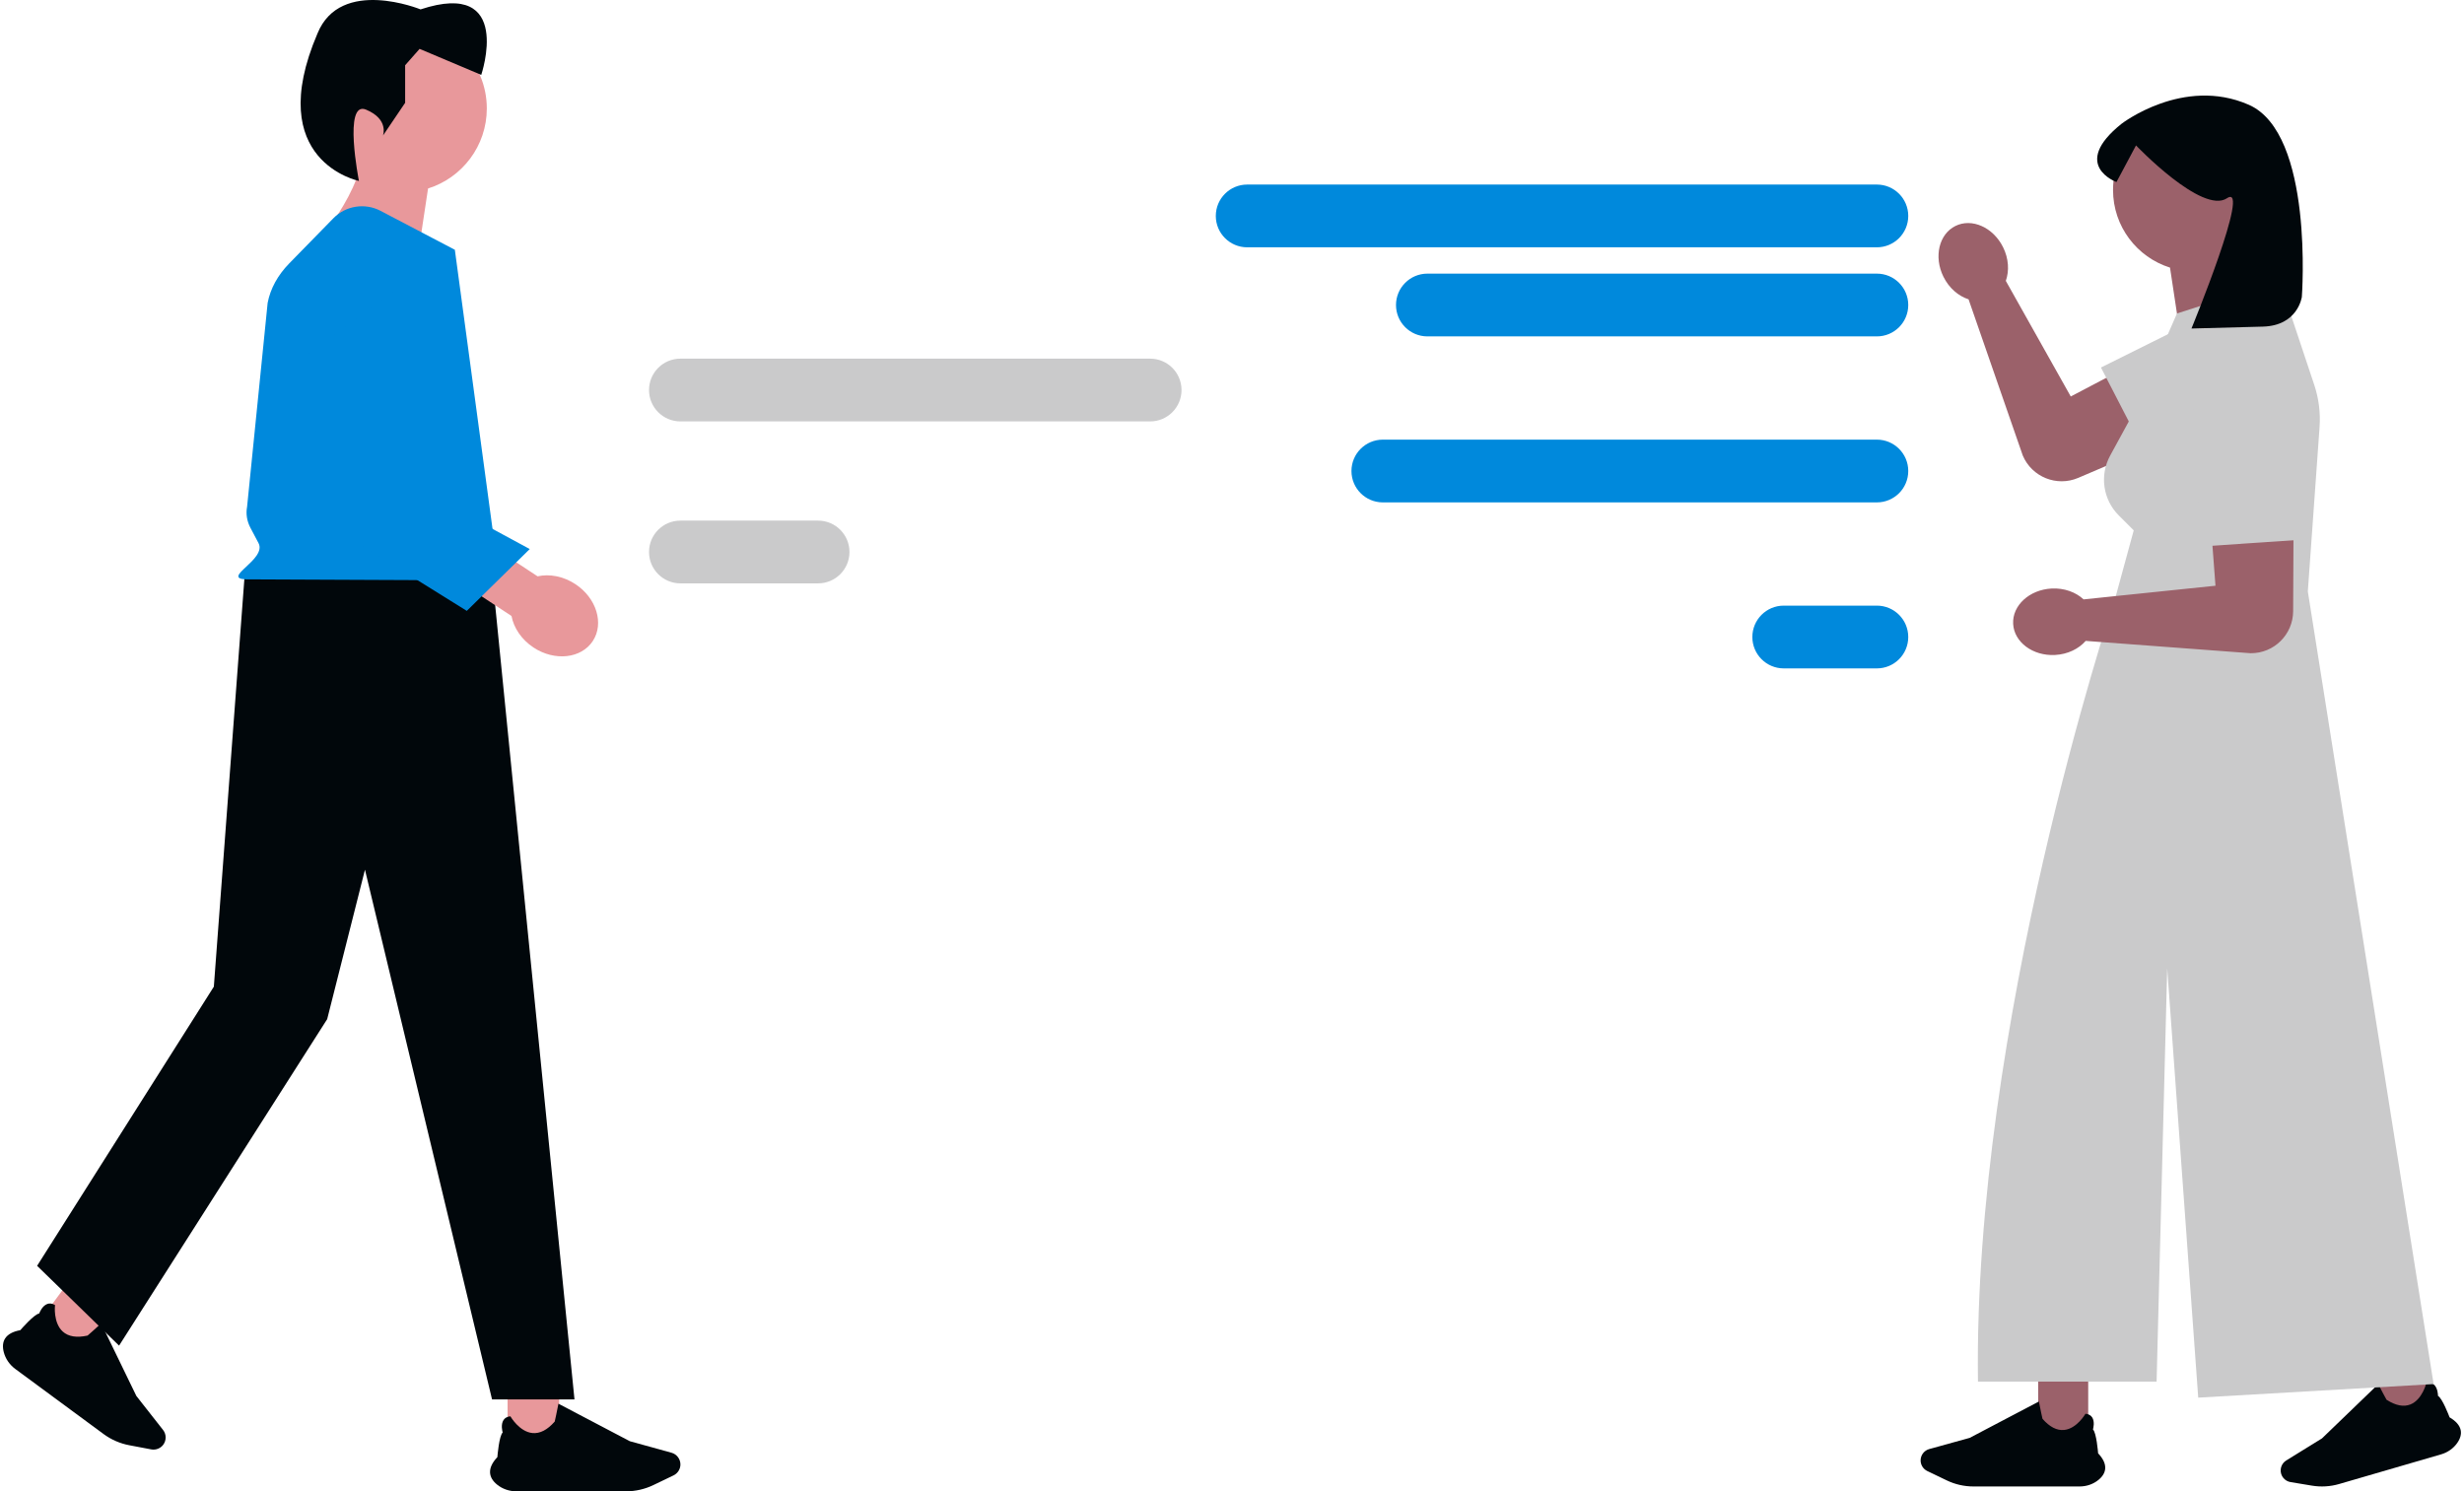 <svg width="413" height="250" viewBox="0 0 413 250" fill="none" xmlns="http://www.w3.org/2000/svg">
<g clip-path="url(#clip0_557_3093)">
<path d="M327.753 37.882C330.513 36.514 334.09 38.108 335.743 41.443C336.688 43.349 336.797 45.409 336.204 47.081L336.242 47.157L347.088 66.466L366.497 56.261C370.136 54.02 374.52 53.416 377.054 56.857C380.194 61.121 378.538 67.199 373.669 69.281L348.342 80.109C344.744 81.647 340.58 79.973 339.048 76.373L329.958 50.178C328.268 49.637 326.694 48.303 325.749 46.397C324.096 43.062 324.993 39.25 327.753 37.882Z" fill="#9B616A"/>
<path d="M374.515 50.481L352.15 61.61L360.624 78.035L383.138 64.734" fill="#CACACB"/>
<path d="M350.012 230.504H341.625V241.558H350.012V230.504Z" fill="#9B616A"/>
<path d="M348.58 249.187H330.753C329.229 249.187 327.698 248.838 326.325 248.178L323.038 246.599C322.359 246.272 321.92 245.574 321.92 244.82C321.92 243.935 322.515 243.153 323.367 242.917L330.147 241.041L341.747 234.944L341.755 234.988C341.972 236.087 342.308 237.747 342.351 237.847C343.541 239.21 344.763 239.838 345.983 239.714C348.112 239.498 349.527 237.04 349.541 237.015L349.552 236.996L349.574 236.999C350.072 237.05 350.441 237.251 350.67 237.596C351.155 238.328 350.859 239.456 350.81 239.626C351.392 240.195 351.653 243.373 351.673 243.63C352.514 244.521 352.914 245.378 352.861 246.176C352.815 246.875 352.427 247.523 351.71 248.104C350.847 248.803 349.735 249.187 348.58 249.187Z" fill="#01070B"/>
<path d="M405.326 225.463L397.273 227.806L400.36 238.42L408.413 236.077L405.326 225.463Z" fill="#9B616A"/>
<path d="M409.17 243.802L392.052 248.782C390.589 249.207 389.021 249.3 387.518 249.05L383.921 248.451C383.178 248.327 382.561 247.779 382.35 247.055C382.103 246.206 382.456 245.289 383.209 244.825L389.195 241.129L398.63 232.035L398.65 232.075C399.165 233.069 399.952 234.569 400.021 234.653C401.544 235.63 402.893 235.891 404.03 235.431C406.014 234.63 406.686 231.874 406.692 231.846L406.698 231.825L406.719 231.821C407.212 231.731 407.622 231.821 407.938 232.089C408.609 232.656 408.64 233.822 408.64 233.999C409.358 234.383 410.496 237.361 410.587 237.602C411.644 238.223 412.267 238.934 412.439 239.715C412.589 240.399 412.399 241.13 411.872 241.888C411.239 242.8 410.279 243.479 409.17 243.802Z" fill="#01070B"/>
<path d="M381.443 31.851C381.443 24.32 375.339 18.216 367.809 18.216C360.278 18.216 354.174 24.32 354.174 31.851C354.174 37.958 358.189 43.126 363.724 44.862L366.359 62.281L379.796 51.084C379.796 51.084 376.894 47.386 375.337 43.217C379.016 40.776 381.443 36.597 381.443 31.851Z" fill="#9B616A"/>
<path d="M386.823 99.145L388.791 71.59C388.962 69.201 388.66 66.801 387.902 64.528L382.07 47.032L364.89 52.55L357.641 69.134L353.693 76.372C351.895 79.667 352.484 83.753 355.138 86.407L357.641 88.91L354.151 101.706L354.518 101.693L354.024 101.756C354.024 101.756 330.701 171.929 331.536 231.607H361.475L363.253 162.331L368.453 234.296L407.906 232.024L386.823 99.145Z" fill="#CACACB"/>
<path d="M385.821 49.765C385.821 49.765 385.184 54.596 379.285 54.753C371.308 54.967 367.319 55.073 367.319 55.073C367.319 55.073 377.435 30.456 373.275 33.23C369.116 36.003 358.025 24.377 358.025 24.377L354.752 30.515C354.752 30.515 346.933 27.683 355.598 20.75C355.598 20.75 365.937 12.757 376.913 17.557C387.889 22.357 385.821 49.765 385.821 49.765Z" fill="#01070B"/>
<path d="M337.431 104.577C337.272 101.5 340.157 98.851 343.874 98.659C345.998 98.549 347.932 99.268 349.231 100.476L349.316 100.472L371.344 98.191L369.692 76.324C369.08 72.094 370.268 67.832 374.433 66.874C379.594 65.686 384.513 69.621 384.489 74.916L384.362 102.461C384.344 106.374 381.154 109.53 377.241 109.505L349.591 107.439C348.423 108.775 346.574 109.689 344.449 109.799C340.732 109.991 337.59 107.653 337.431 104.577Z" fill="#9B616A"/>
<path d="M367.573 66.671L368.9 91.616L387.34 90.365L384.079 64.421" fill="#CACACB"/>
<path d="M314.589 30.939H209.045C206.14 30.939 203.785 33.294 203.785 36.199V36.199C203.785 39.104 206.14 41.459 209.045 41.459H314.589C317.494 41.459 319.849 39.104 319.849 36.199C319.849 33.294 317.494 30.939 314.589 30.939Z" fill="#0089DC"/>
<path d="M314.589 73.699H231.784C228.879 73.699 226.523 76.054 226.523 78.959V78.96C226.523 81.865 228.879 84.22 231.784 84.22H314.589C317.495 84.22 319.85 81.865 319.85 78.959C319.85 76.054 317.495 73.699 314.589 73.699Z" fill="#0089DC"/>
<path d="M298.978 101.527H314.589C317.494 101.527 319.849 103.882 319.849 106.788C319.849 109.693 317.494 112.048 314.589 112.048H298.978C296.073 112.048 293.718 109.693 293.718 106.788C293.718 103.882 296.073 101.527 298.978 101.527Z" fill="#0089DC"/>
<path d="M192.779 60.124H114.045C111.14 60.124 108.785 62.48 108.785 65.385V65.385C108.785 68.29 111.14 70.645 114.045 70.645H192.779C195.684 70.645 198.039 68.29 198.039 65.385C198.039 62.48 195.684 60.124 192.779 60.124Z" fill="#CACACB"/>
<path d="M114.045 87.274H137.122C140.028 87.274 142.383 89.629 142.383 92.534C142.383 95.439 140.028 97.794 137.122 97.794H114.045C111.14 97.794 108.785 95.439 108.785 92.534C108.785 89.629 111.14 87.274 114.045 87.274Z" fill="#CACACB"/>
<path d="M314.589 45.871H239.249C236.344 45.871 233.989 48.226 233.989 51.131V51.131C233.989 54.036 236.344 56.392 239.249 56.392H314.589C317.494 56.392 319.849 54.036 319.849 51.131C319.849 48.226 317.494 45.871 314.589 45.871Z" fill="#0089DC"/>
<path d="M6.048 222.284L13.009 227.417L18.141 220.455L11.18 215.323L6.048 222.284Z" fill="#E8989B"/>
<path d="M0.633 226.678C0.393 225.757 0.468 224.982 0.857 224.374C1.302 223.679 2.158 223.212 3.401 222.987C3.575 222.786 5.736 220.308 6.567 220.192C6.631 220.021 7.075 218.903 7.926 218.593C8.327 218.446 8.756 218.505 9.202 218.767L9.221 218.779L9.219 218.801C9.215 218.83 8.885 221.737 10.52 223.219C11.458 224.068 12.856 224.295 14.678 223.892C14.775 223.834 16.069 222.662 16.922 221.883L16.956 221.852L22.853 234.011L27.333 239.717C27.896 240.434 27.911 241.448 27.37 242.182C26.909 242.808 26.117 243.118 25.353 242.974L21.658 242.274C20.114 241.982 18.63 241.334 17.365 240.402L2.568 229.493C1.609 228.786 0.922 227.786 0.633 226.678Z" fill="#01070B"/>
<path d="M85.079 242.133H93.727V233.484H85.079V242.133Z" fill="#E8989B"/>
<path d="M83.327 248.883C82.588 248.284 82.188 247.615 82.141 246.895C82.086 246.071 82.498 245.188 83.365 244.268C83.386 244.004 83.655 240.727 84.255 240.14C84.205 239.965 83.899 238.802 84.4 238.047C84.636 237.691 85.016 237.484 85.53 237.43L85.553 237.428L85.564 237.448C85.578 237.473 87.038 240.008 89.233 240.231C90.492 240.358 91.752 239.711 92.978 238.306C93.022 238.202 93.369 236.49 93.593 235.357L93.602 235.312L105.563 241.599L112.555 243.534C113.434 243.777 114.048 244.584 114.048 245.496C114.048 246.273 113.595 246.993 112.894 247.33L109.505 248.959C108.089 249.64 106.51 250 104.939 250H86.555C85.364 250 84.217 249.603 83.327 248.883Z" fill="#01070B"/>
<path d="M41.024 96.208H82.474L96.291 234.592H82.474L61.174 145.794L54.84 170.848L19.958 225.577L6.219 212.199L35.844 165.4L41.024 96.208Z" fill="#01070B"/>
<path d="M53.476 18.18C53.476 10.414 59.771 4.119 67.536 4.119C75.301 4.119 81.596 10.414 81.596 18.18C81.596 24.477 77.455 29.807 71.748 31.597L69.03 49.561L55.174 38.013C55.174 38.013 58.167 34.201 59.773 29.901C55.978 27.383 53.476 23.074 53.476 18.18Z" fill="#E8989B"/>
<path d="M60.162 30.33C60.162 30.33 57.481 16.765 61.356 18.38C65.231 19.994 64.194 22.724 64.194 22.724L67.907 17.235V10.938L70.329 8.193L80.662 12.552C80.662 12.552 86.151 -3.593 70.491 1.574C70.491 1.574 57.09 -3.916 53.215 5.61C44.029 27.068 60.162 30.33 60.162 30.33Z" fill="#01070B"/>
<path d="M41.166 97.121L77.911 97.284C80.97 97.438 83.493 95.62 83.203 93.47L76.24 41.872L63.788 35.346C61.161 33.969 57.942 34.478 55.868 36.599L48.49 44.145C46.554 46.124 45.311 48.398 44.86 50.78L41.416 84.94C41.189 86.138 41.383 87.356 41.981 88.489L43.333 91.049C44.765 93.763 37.064 96.913 41.166 97.121Z" fill="#0089DC"/>
<path d="M85.734 103.261L74.349 95.769L78.723 89.121L90.109 96.614C92.085 96.174 94.404 96.583 96.433 97.918C99.982 100.253 101.292 104.527 99.359 107.464C97.426 110.401 92.982 110.889 89.433 108.553C87.405 107.219 86.112 105.251 85.734 103.261Z" fill="#E8989B"/>
<path d="M51.364 59.551L54.938 87.892L78.24 102.405L88.792 92.043L66.1 79.748L69.51 46.311" fill="#0089DC"/>
</g>
<defs>
<clipPath id="clip0_557_3093">
<rect width="412.57" height="250" fill="white"/>
</clipPath>
</defs>
</svg>
